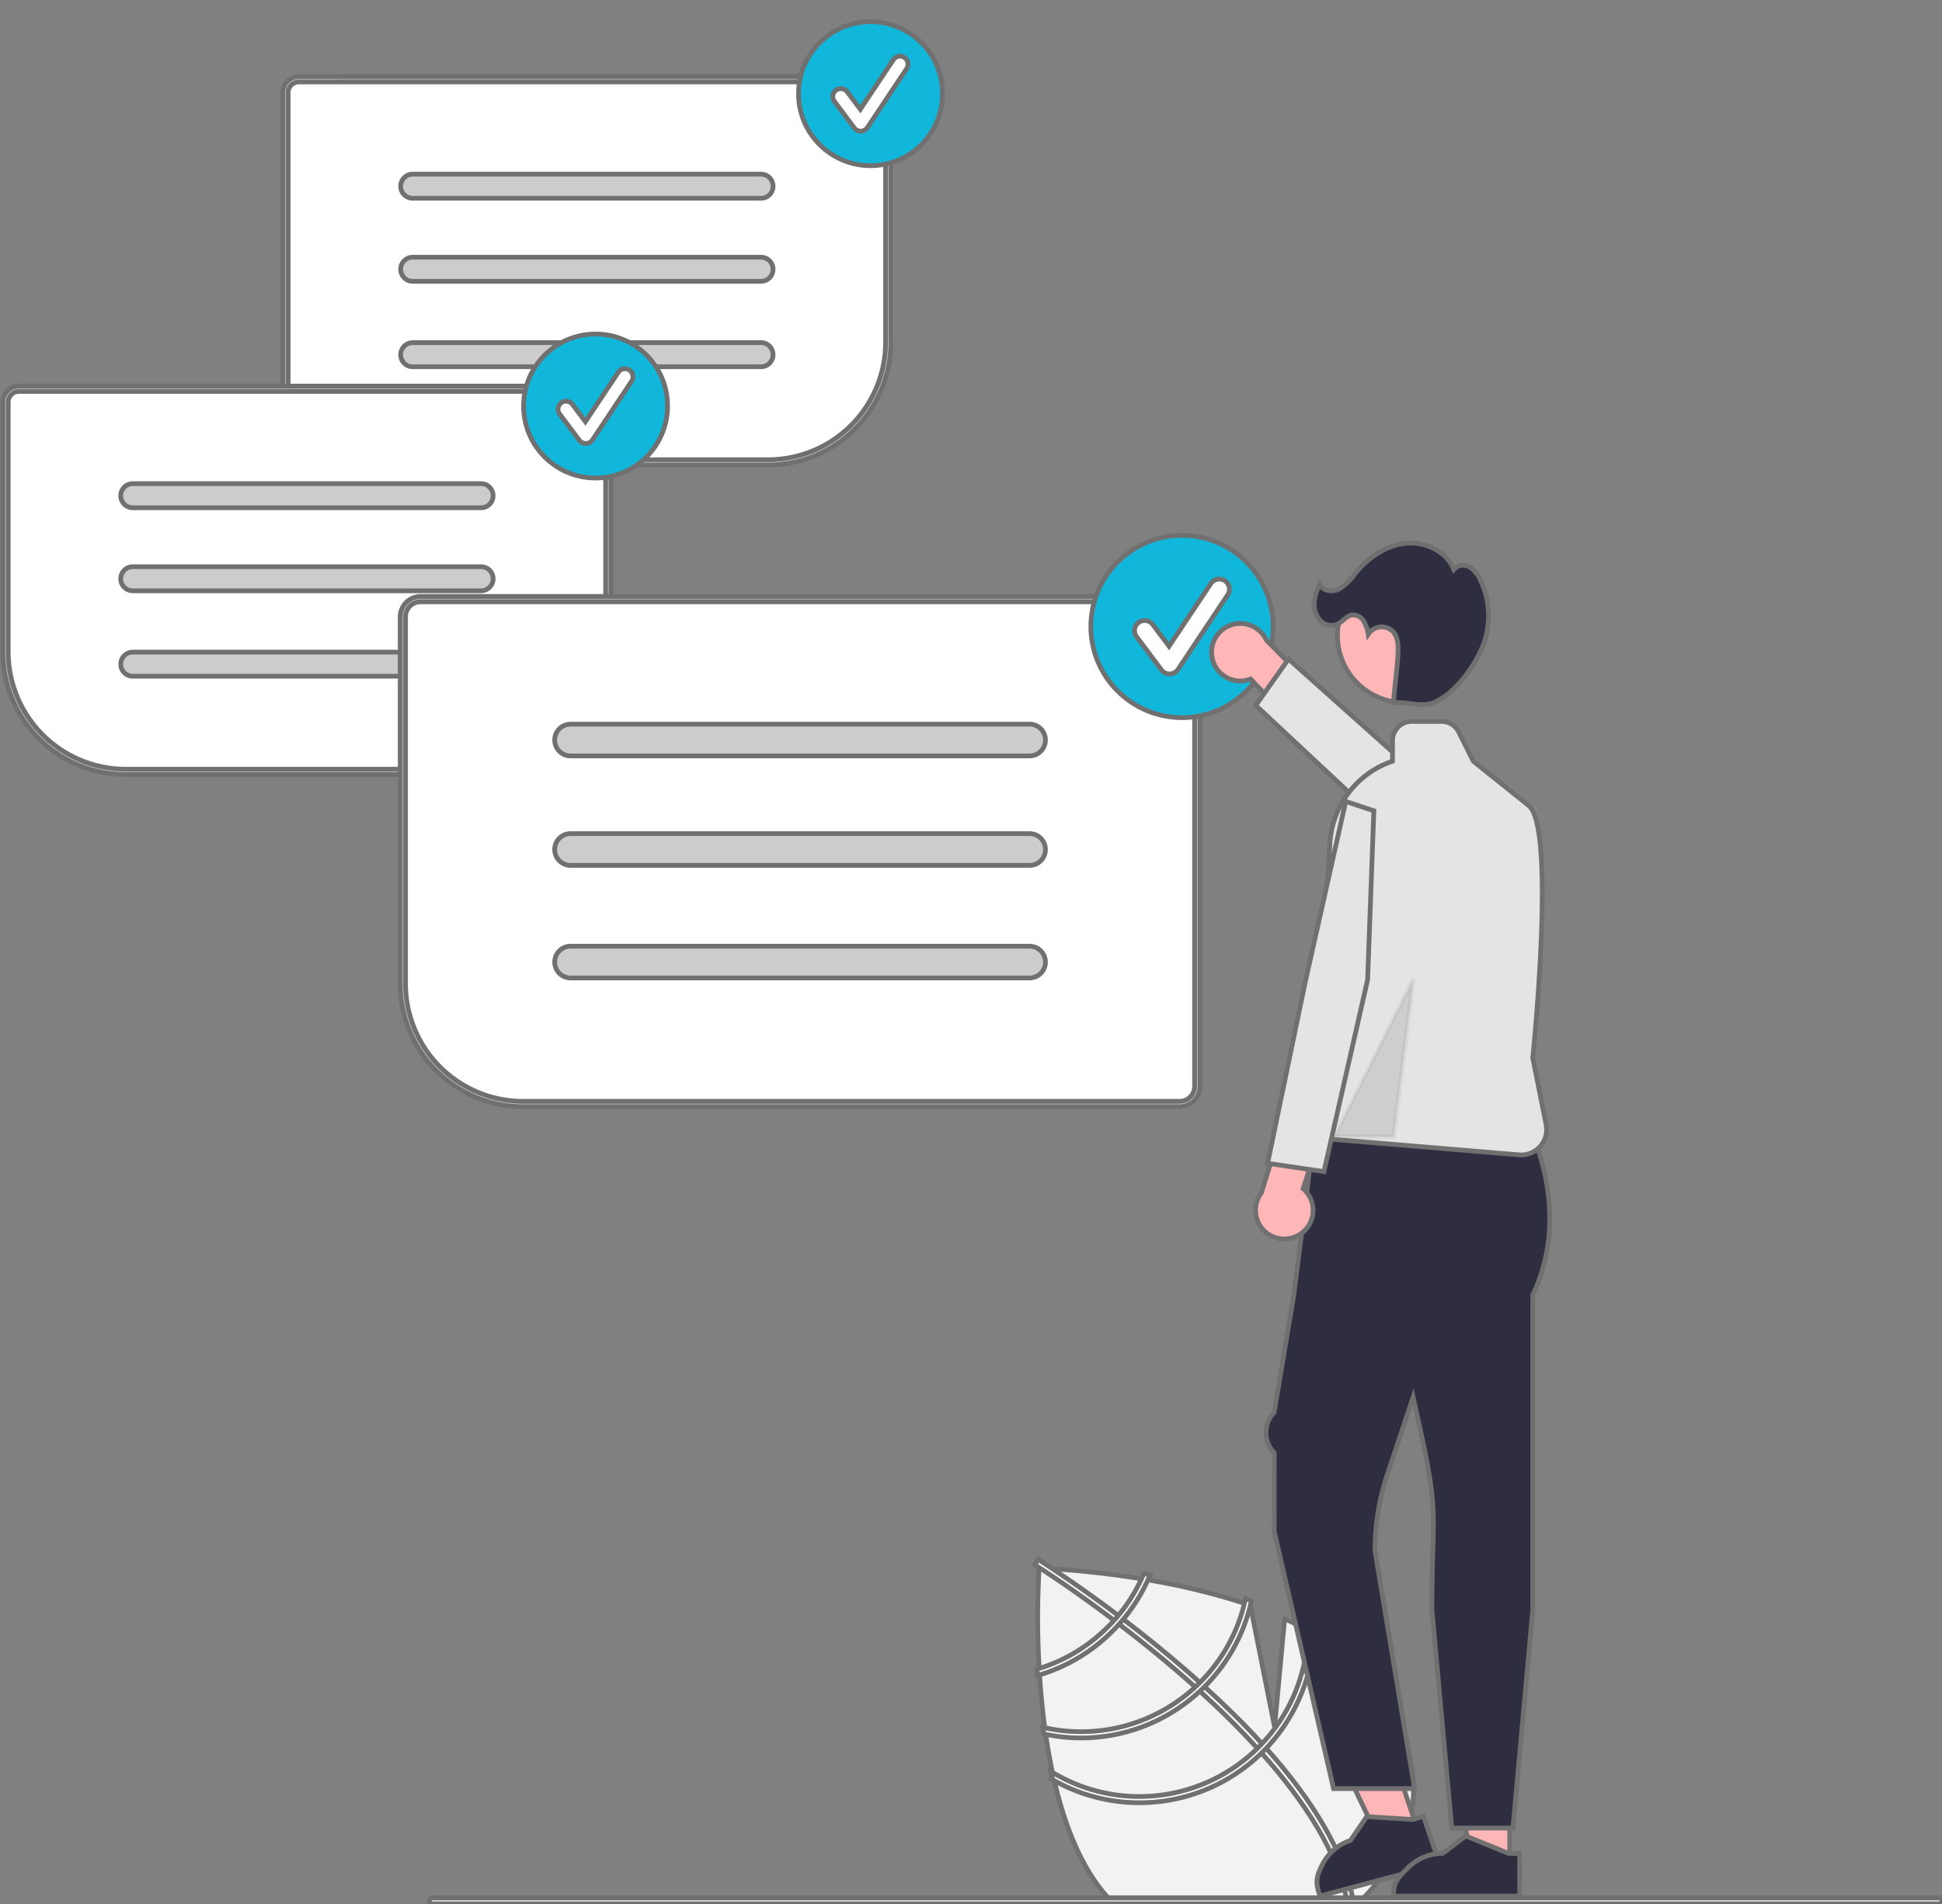 <svg xmlns="http://www.w3.org/2000/svg" xmlns:xlink="http://www.w3.org/1999/xlink" width="410" height="402" viewBox="0 0 410 402">
  <rect x="0" y="0" width="410" height="402" fill="#808080" stroke="none"/>
  <defs>
    <clipPath id="clip-path">
      <rect id="長方形_1267" data-name="長方形 1267" width="410" height="402" transform="translate(5724.746 -1039.5)" fill="#fff"/>
    </clipPath>
  </defs>
  <g id="マスクグループ_3" data-name="マスクグループ 3" transform="translate(-5724.746 1039.5)" clip-path="url(#clip-path)">
    <g id="undraw_job_hunt_re_q203" transform="translate(5725.351 -1034.92)">
      <path id="パス_184" data-name="パス 184" d="M485.3,521.438c-.428.451-.874.9-1.324,1.341H432.567c-.423-.434-.84-.879-1.257-1.341-.017-.017-.034-.039-.051-.056-5.585-6.188-9.1-15.183-11.294-24.668-.141-.575-.265-1.155-.389-1.741-.575-2.666-1.043-5.36-1.426-8.031-.068-.462-.135-.924-.192-1.387-.518-3.838-.868-7.614-1.093-11.159-.028-.457-.056-.9-.085-1.347a183.081,183.081,0,0,1-.011-21.191s.068,0,.2.006c.378.017,1.285.056,2.621.135,3.68.225,10.624.789,18.79,2.119.445.073.9.152,1.347.231a142.125,142.125,0,0,1,20.385,4.937l1.246.423.006.028,5.112,25.649,2.119-22.831c1.685.761,3.325,1.572,4.9,2.44.439.242.868.485,1.291.733a40.641,40.641,0,0,1,9.677,7.631C501.224,491.94,497.634,508.549,485.3,521.438Z" transform="translate(-197.989 -125.381)" fill="#f2f2f2" stroke="#707070" stroke-width="1"/>
      <path id="パス_185" data-name="パス 185" d="M463.706,488.577l.891.987c10.3,11.53,16.45,22.232,18.344,31.966.03.141.051.282.081.424l-.659.125-.635.112c-1.933-10.613-9.131-21.583-18.114-31.642-.286-.327-.577-.659-.878-.982-3.84-4.225-7.969-8.278-12.144-12.067-.321-.3-.65-.593-.98-.889-5.536-4.973-11.107-9.473-16.074-13.266-.35-.27-.7-.535-1.055-.8-8.434-6.385-14.978-10.617-16.437-11.545-.176-.116-.275-.177-.3-.192l.345-.551v-.009l.35-.556c.023.015.357.219.962.613,2.27,1.464,8.373,5.491,15.964,11.218.341.26.7.525,1.046.795,4.034,3.074,8.447,6.6,12.9,10.451q1.681,1.45,3.279,2.9c.335.292.665.589.985.885Q458.353,482.7,463.706,488.577Z" transform="translate(-197.876 -125.043)" fill="#fff" stroke="#707070" stroke-width="1"/>
      <path id="パス_186" data-name="パス 186" d="M438.834,453.24c-.152.366-.316.733-.485,1.093a35.156,35.156,0,0,1-4.9,7.749c-.287.338-.58.682-.885,1.02q-1.234,1.361-2.626,2.632a35.278,35.278,0,0,1-13.188,7.53c-.158.051-.31.1-.468.147.028.445.056.885.085,1.341.158-.045.31-.09.468-.141a36.549,36.549,0,0,0,13.983-7.9,37.718,37.718,0,0,0,2.8-2.812c.3-.333.6-.676.879-1.02a36.308,36.308,0,0,0,5.2-8.313c.158-.361.316-.721.468-1.088C439.714,453.4,439.268,453.319,438.834,453.24Z" transform="translate(-197.96 -125.597)" fill="#fff" stroke="#707070" stroke-width="1"/>
      <path id="パス_187" data-name="パス 187" d="M460.545,459.479c-.068.333-.147.665-.231,1a35.261,35.261,0,0,1-9.4,16.722c-.321.321-.648.637-.986.941-.1.1-.2.2-.3.287a35.52,35.52,0,0,1-31.46,8.319c-.13-.022-.265-.056-.394-.085.067.462.13.93.2,1.392.13.028.254.056.383.079A36.836,36.836,0,0,0,450.5,479.4c.135-.124.276-.242.406-.372.338-.316.665-.631.992-.947a36.649,36.649,0,0,0,9.665-17.156q.127-.507.237-1.014C461.384,459.766,460.967,459.62,460.545,459.479Z" transform="translate(-198.192 -126.572)" fill="#fff" stroke="#707070" stroke-width="1"/>
      <path id="パス_188" data-name="パス 188" d="M474.005,466.3c.005.316.005.637,0,.952a35.338,35.338,0,0,1-9.671,23.919c-.316.338-.643.665-.969.992-.355.344-.71.688-1.077,1.014a35.6,35.6,0,0,1-42.2,4.052q-.168-.088-.327-.192c.135.6.27,1.184.417,1.77.1.056.2.113.3.163a36.918,36.918,0,0,0,42.686-4.813c.366-.333.733-.665,1.076-1.015.338-.321.659-.648.981-.986A36.775,36.775,0,0,0,475.3,467.984q.017-.456.017-.913C474.884,466.806,474.444,466.553,474.005,466.3Z" transform="translate(-198.504 -127.638)" fill="#fff" stroke="#707070" stroke-width="1"/>
      <path id="パス_189" data-name="パス 189" d="M330.085,160.432H231.014a3.113,3.113,0,0,1-3.11-3.11V82.1a3.113,3.113,0,0,1,3.11-3.11h121.6a3.113,3.113,0,0,1,3.11,3.11v52.692a25.672,25.672,0,0,1-25.644,25.643Z" transform="translate(-168.522 -67.114)" fill="#fff" stroke="#707070" stroke-width="1"/>
      <path id="パス_190" data-name="パス 190" d="M330.033,160.662H230.962a3.4,3.4,0,0,1-3.391-3.391V82.045a3.4,3.4,0,0,1,3.391-3.392h121.6a3.4,3.4,0,0,1,3.391,3.392v52.692A25.955,25.955,0,0,1,330.033,160.662ZM230.962,79.781a2.267,2.267,0,0,0-2.264,2.265V157.27a2.267,2.267,0,0,0,2.264,2.264h99.071a24.826,24.826,0,0,0,24.8-24.8V82.045a2.267,2.267,0,0,0-2.264-2.265Z" transform="translate(-168.47 -67.062)" fill="#ccc" stroke="#707070" stroke-width="1"/>
      <path id="パス_191" data-name="パス 191" d="M333.137,108.155H259.609a2.545,2.545,0,0,1,0-5.09h73.529a2.545,2.545,0,1,1,0,5.09Z" transform="translate(-173.079 -70.876)" fill="#ccc" stroke="#707070" stroke-width="1"/>
      <path id="パス_192" data-name="パス 192" d="M333.137,128.936H259.609a2.545,2.545,0,0,1,0-5.09h73.529a2.545,2.545,0,1,1,0,5.09Z" transform="translate(-173.079 -74.124)" fill="#ccc" stroke="#707070" stroke-width="1"/>
      <path id="パス_193" data-name="パス 193" d="M333.137,150.311H259.609a2.545,2.545,0,0,1,0-5.09h73.529a2.545,2.545,0,1,1,0,5.09Z" transform="translate(-173.079 -77.464)" fill="#ccc" stroke="#707070" stroke-width="1"/>
      <circle id="楕円形_33" data-name="楕円形 33" cx="15.199" cy="15.199" r="15.199" transform="translate(167.984 0)" fill="#11b7da" stroke="#707070" stroke-width="1"/>
      <path id="パス_194" data-name="パス 194" d="M371.1,89.374a1.69,1.69,0,0,1-1.352-.676L365.6,83.169A1.691,1.691,0,1,1,368.3,81.14l2.713,3.617,6.968-10.451a1.691,1.691,0,0,1,2.814,1.876L372.5,88.621a1.691,1.691,0,0,1-1.36.752Z" transform="translate(-189.986 -66.265)" fill="#fff" stroke="#707070" stroke-width="1"/>
      <path id="パス_195" data-name="パス 195" d="M282.572,237.869H183.5a25.672,25.672,0,0,1-25.643-25.643V159.534a3.114,3.114,0,0,1,3.11-3.11h121.6a3.114,3.114,0,0,1,3.11,3.11v75.225A3.114,3.114,0,0,1,282.572,237.869Z" transform="translate(-157.577 -79.215)" fill="#fff" stroke="#707070" stroke-width="1"/>
      <path id="パス_196" data-name="パス 196" d="M282.52,238.1H183.45a25.955,25.955,0,0,1-25.925-25.925V159.482a3.4,3.4,0,0,1,3.392-3.392h121.6a3.4,3.4,0,0,1,3.392,3.392v75.225a3.4,3.4,0,0,1-3.392,3.392Zm-121.6-80.881a2.267,2.267,0,0,0-2.265,2.265v52.692a24.826,24.826,0,0,0,24.8,24.8H282.52a2.267,2.267,0,0,0,2.265-2.265V159.482a2.267,2.267,0,0,0-2.265-2.265Z" transform="translate(-157.524 -79.163)" fill="#ccc" stroke="#707070" stroke-width="1"/>
      <path id="パス_197" data-name="パス 197" d="M263.091,185.592H189.562a2.545,2.545,0,1,1,0-5.09h73.529a2.545,2.545,0,1,1,0,5.09Z" transform="translate(-162.133 -82.977)" fill="#ccc" stroke="#707070" stroke-width="1"/>
      <path id="パス_198" data-name="パス 198" d="M263.091,206.373H189.562a2.545,2.545,0,1,1,0-5.09h73.529a2.545,2.545,0,1,1,0,5.09Z" transform="translate(-162.133 -86.225)" fill="#ccc" stroke="#707070" stroke-width="1"/>
      <path id="パス_199" data-name="パス 199" d="M263.091,227.748H189.562a2.545,2.545,0,1,1,0-5.09h73.529a2.545,2.545,0,1,1,0,5.09Z" transform="translate(-162.133 -89.565)" fill="#ccc" stroke="#707070" stroke-width="1"/>
      <circle id="楕円形_34" data-name="楕円形 34" cx="15.199" cy="15.199" r="15.199" transform="translate(109.934 65.94)" fill="#11b7da" stroke="#707070" stroke-width="1"/>
      <path id="パス_200" data-name="パス 200" d="M302.3,167.527a1.69,1.69,0,0,1-1.352-.676l-4.147-5.529a1.691,1.691,0,1,1,2.705-2.029l2.713,3.617,6.968-10.451A1.691,1.691,0,0,1,312,154.334l-8.293,12.44a1.691,1.691,0,0,1-1.36.752Z" transform="translate(-179.235 -78.477)" fill="#fff" stroke="#707070" stroke-width="1"/>
      <path id="パス_201" data-name="パス 201" d="M421.549,316.213H282.927a25.672,25.672,0,0,1-25.643-25.643v-77.5a4.013,4.013,0,0,1,4.009-4.009H421.549a4.013,4.013,0,0,1,4.008,4.009V312.2a4.013,4.013,0,0,1-4.008,4.009Z" transform="translate(-173.113 -87.44)" fill="#fff" stroke="#707070" stroke-width="1"/>
      <path id="パス_202" data-name="パス 202" d="M421.5,316.442H282.874a25.955,25.955,0,0,1-25.925-25.925v-77.5a4.3,4.3,0,0,1,4.29-4.29H421.5a4.3,4.3,0,0,1,4.29,4.29v99.135A4.3,4.3,0,0,1,421.5,316.442ZM261.24,209.852a3.167,3.167,0,0,0-3.163,3.163v77.5a24.826,24.826,0,0,0,24.8,24.8H421.5a3.167,3.167,0,0,0,3.163-3.164V213.016a3.167,3.167,0,0,0-3.163-3.163Z" transform="translate(-173.061 -87.388)" fill="#ccc" stroke="#707070" stroke-width="1"/>
      <path id="パス_203" data-name="パス 203" d="M395.859,247.391h-96.9a3.354,3.354,0,0,1,0-6.708h96.9a3.354,3.354,0,0,1,0,6.708Z" transform="translate(-179.102 -92.382)" fill="#ccc" stroke="#707070" stroke-width="1"/>
      <path id="パス_204" data-name="パス 204" d="M395.859,274.777h-96.9a3.354,3.354,0,0,1,0-6.708h96.9a3.354,3.354,0,0,1,0,6.708Z" transform="translate(-179.102 -96.661)" fill="#ccc" stroke="#707070" stroke-width="1"/>
      <path id="パス_205" data-name="パス 205" d="M395.859,302.947h-96.9a3.354,3.354,0,0,1,0-6.708h96.9a3.354,3.354,0,1,1,0,6.708Z" transform="translate(-179.102 -101.063)" fill="#ccc" stroke="#707070" stroke-width="1"/>
      <circle id="楕円形_35" data-name="楕円形 35" cx="19.24" cy="19.24" r="19.24" transform="translate(229.699 108.446)" fill="#11b7da" stroke="#707070" stroke-width="1"/>
      <path id="パス_206" data-name="パス 206" d="M448.09,224.409a2.14,2.14,0,0,1-1.712-.856l-5.249-7a2.14,2.14,0,1,1,3.424-2.568l3.434,4.578,8.82-13.23a2.14,2.14,0,1,1,3.562,2.374l-10.5,15.747a2.141,2.141,0,0,1-1.721.952Z" transform="translate(-201.776 -86.709)" fill="#fff" stroke="#707070" stroke-width="1"/>
      <path id="パス_207" data-name="パス 207" d="M350.112,447.2l-7.828,2.618-13.823-28.948,11.554-3.864Z" transform="translate(-51.328 -65.165)" fill="#ffb6b6" stroke="#707070" stroke-width="1"/>
      <path id="パス_208" data-name="パス 208" d="M512.225,524.033l-25.241,6.75-.107-.319c-.878-2.624-.681-3.743.554-6.219a10.291,10.291,0,0,1,5.984-5.2h0l3.441-5.04,9.772.621,2.2-.737Z" transform="translate(-208.907 -135.075)" fill="#2f2e41" stroke="#707070" stroke-width="1"/>
      <path id="パス_209" data-name="パス 209" d="M374.788,455.622h-8.254l-3.927-31.837H374.79Z" transform="translate(-56.664 -66.223)" fill="#ffb6b6" stroke="#707070" stroke-width="1"/>
      <path id="パス_210" data-name="パス 210" d="M532.134,531.561H505.519v-.337c0-2.767,1.078-3.678,3.035-5.634a10.292,10.292,0,0,1,7.325-3.034h0l4.861-3.688,9.07,3.689h2.323Z" transform="translate(-211.904 -135.853)" fill="#2f2e41" stroke="#707070" stroke-width="1"/>
      <path id="パス_211" data-name="パス 211" d="M460.092,222.757a6.028,6.028,0,0,0,8.1,4.456l9.529,9.948,7.458-4.316-13.654-13.86a6.061,6.061,0,0,0-11.431,3.771Z" transform="translate(-204.787 -88.444)" fill="#ffb6b6" stroke="#707070" stroke-width="1"/>
      <path id="パス_212" data-name="パス 212" d="M365.963,209.256l4.3-4.444L345.416,181.8l-25-22.325-6.925,9.785,26.2,24.456Z" transform="translate(-48.988 -24.921)" fill="#e4e4e4" stroke="#707070" stroke-width="1"/>
      <path id="パス_213" data-name="パス 213" d="M508.627,443.79c0-5.585.111-9.569.2-12.771.26-9.369.33-11.887-3.256-28.021l-.921-4.143-5.43,16.29a51.03,51.03,0,0,0-2.625,16.116l8.372,50.234H487.855l-12.532-54.308-.006-16.612a6.128,6.128,0,0,1,0-8.517l4.164-24.887,4.214-33.541h46.162s8.147,16.886.051,33.636v66.545l-4.183,46.011H512.81Z" transform="translate(-206.916 -108.469)" fill="#2f2e41" stroke="#707070" stroke-width="1"/>
      <path id="パス_214" data-name="パス 214" d="M528.894,331.5l-43.178-3.6-.224-.019,3.446-62.025a19.507,19.507,0,0,1,13.221-17.463v-4.341A4.057,4.057,0,0,1,506.21,240h6.309a4.03,4.03,0,0,1,3.624,2.24l3.085,6.17,11.665,9.332c5.762,4.609,1.124,50.822.875,53.261l2.821,14.107a5.357,5.357,0,0,1-5.239,6.407Q529.124,331.514,528.894,331.5Z" transform="translate(-208.775 -92.274)" fill="#e4e4e4" stroke="#707070" stroke-width="1"/>
      <path id="パス_215" data-name="パス 215" d="M480.9,362.873a6.028,6.028,0,0,0,.114-9.243l4.284-13.093-7.321-4.544-5.79,18.574a6.061,6.061,0,0,0,8.713,8.305Z" transform="translate(-206.506 -107.275)" fill="#ffb6b6" stroke="#707070" stroke-width="1"/>
      <path id="パス_216" data-name="パス 216" d="M338.9,197.077,332.96,195.1,324.375,233.4l-7.908,38.1,11.893,1.75,9.223-40.506Z" transform="translate(-49.453 -30.487)" fill="#e4e4e4" stroke="#707070" stroke-width="1"/>
      <circle id="楕円形_36" data-name="楕円形 36" cx="14.181" cy="14.181" r="14.181" transform="translate(281.761 115.396)" fill="#ffb6b6" stroke="#707070" stroke-width="1"/>
      <path id="パス_217" data-name="パス 217" d="M485.66,207.932a10.647,10.647,0,0,1,1.135-3.851c.663,1.442,2.731,1.692,4.146.974a11.668,11.668,0,0,0,3.375-3.3c2.669-3.226,6.339-5.843,10.5-6.32s8.745,1.623,10.317,5.5a2.607,2.607,0,0,1,3.275-.519,5.889,5.889,0,0,1,2.3,2.721,17.339,17.339,0,0,1,.577,13.874c-1.752,4.432-6.077,10.4-10.54,12.077-2.71,1.016-5.446-.284-8.328,0,.151-3.145.761-7.025.911-10.17.083-1.722.095-3.649-1.082-4.91a3.4,3.4,0,0,0-5.18.6,7.8,7.8,0,0,0-.973-2.773,2.653,2.653,0,0,0-2.491-1.276c-1.2.2-1.946,1.432-3.05,1.949a3.315,3.315,0,0,1-3.684-.845,5.013,5.013,0,0,1-1.2-3.739Z" transform="translate(-208.798 -85.3)" fill="#2f2e41" stroke="#707070" stroke-width="1"/>
      <path id="パス_218" data-name="パス 218" d="M349.845,239.51,333.19,272.819h12.491Z" transform="translate(-52.067 -37.427)" stroke="#707070" stroke-width="1" opacity="0.1"/>
      <path id="パス_219" data-name="パス 219" d="M583.6,535a.669.669,0,0,1-.671.671H264.9a.671.671,0,0,1,0-1.341H582.933a.669.669,0,0,1,.671.671Z" transform="translate(-174.2 -138.268)" fill="#cacaca" stroke="#707070" stroke-width="1"/>
    </g>
  </g>
</svg>

